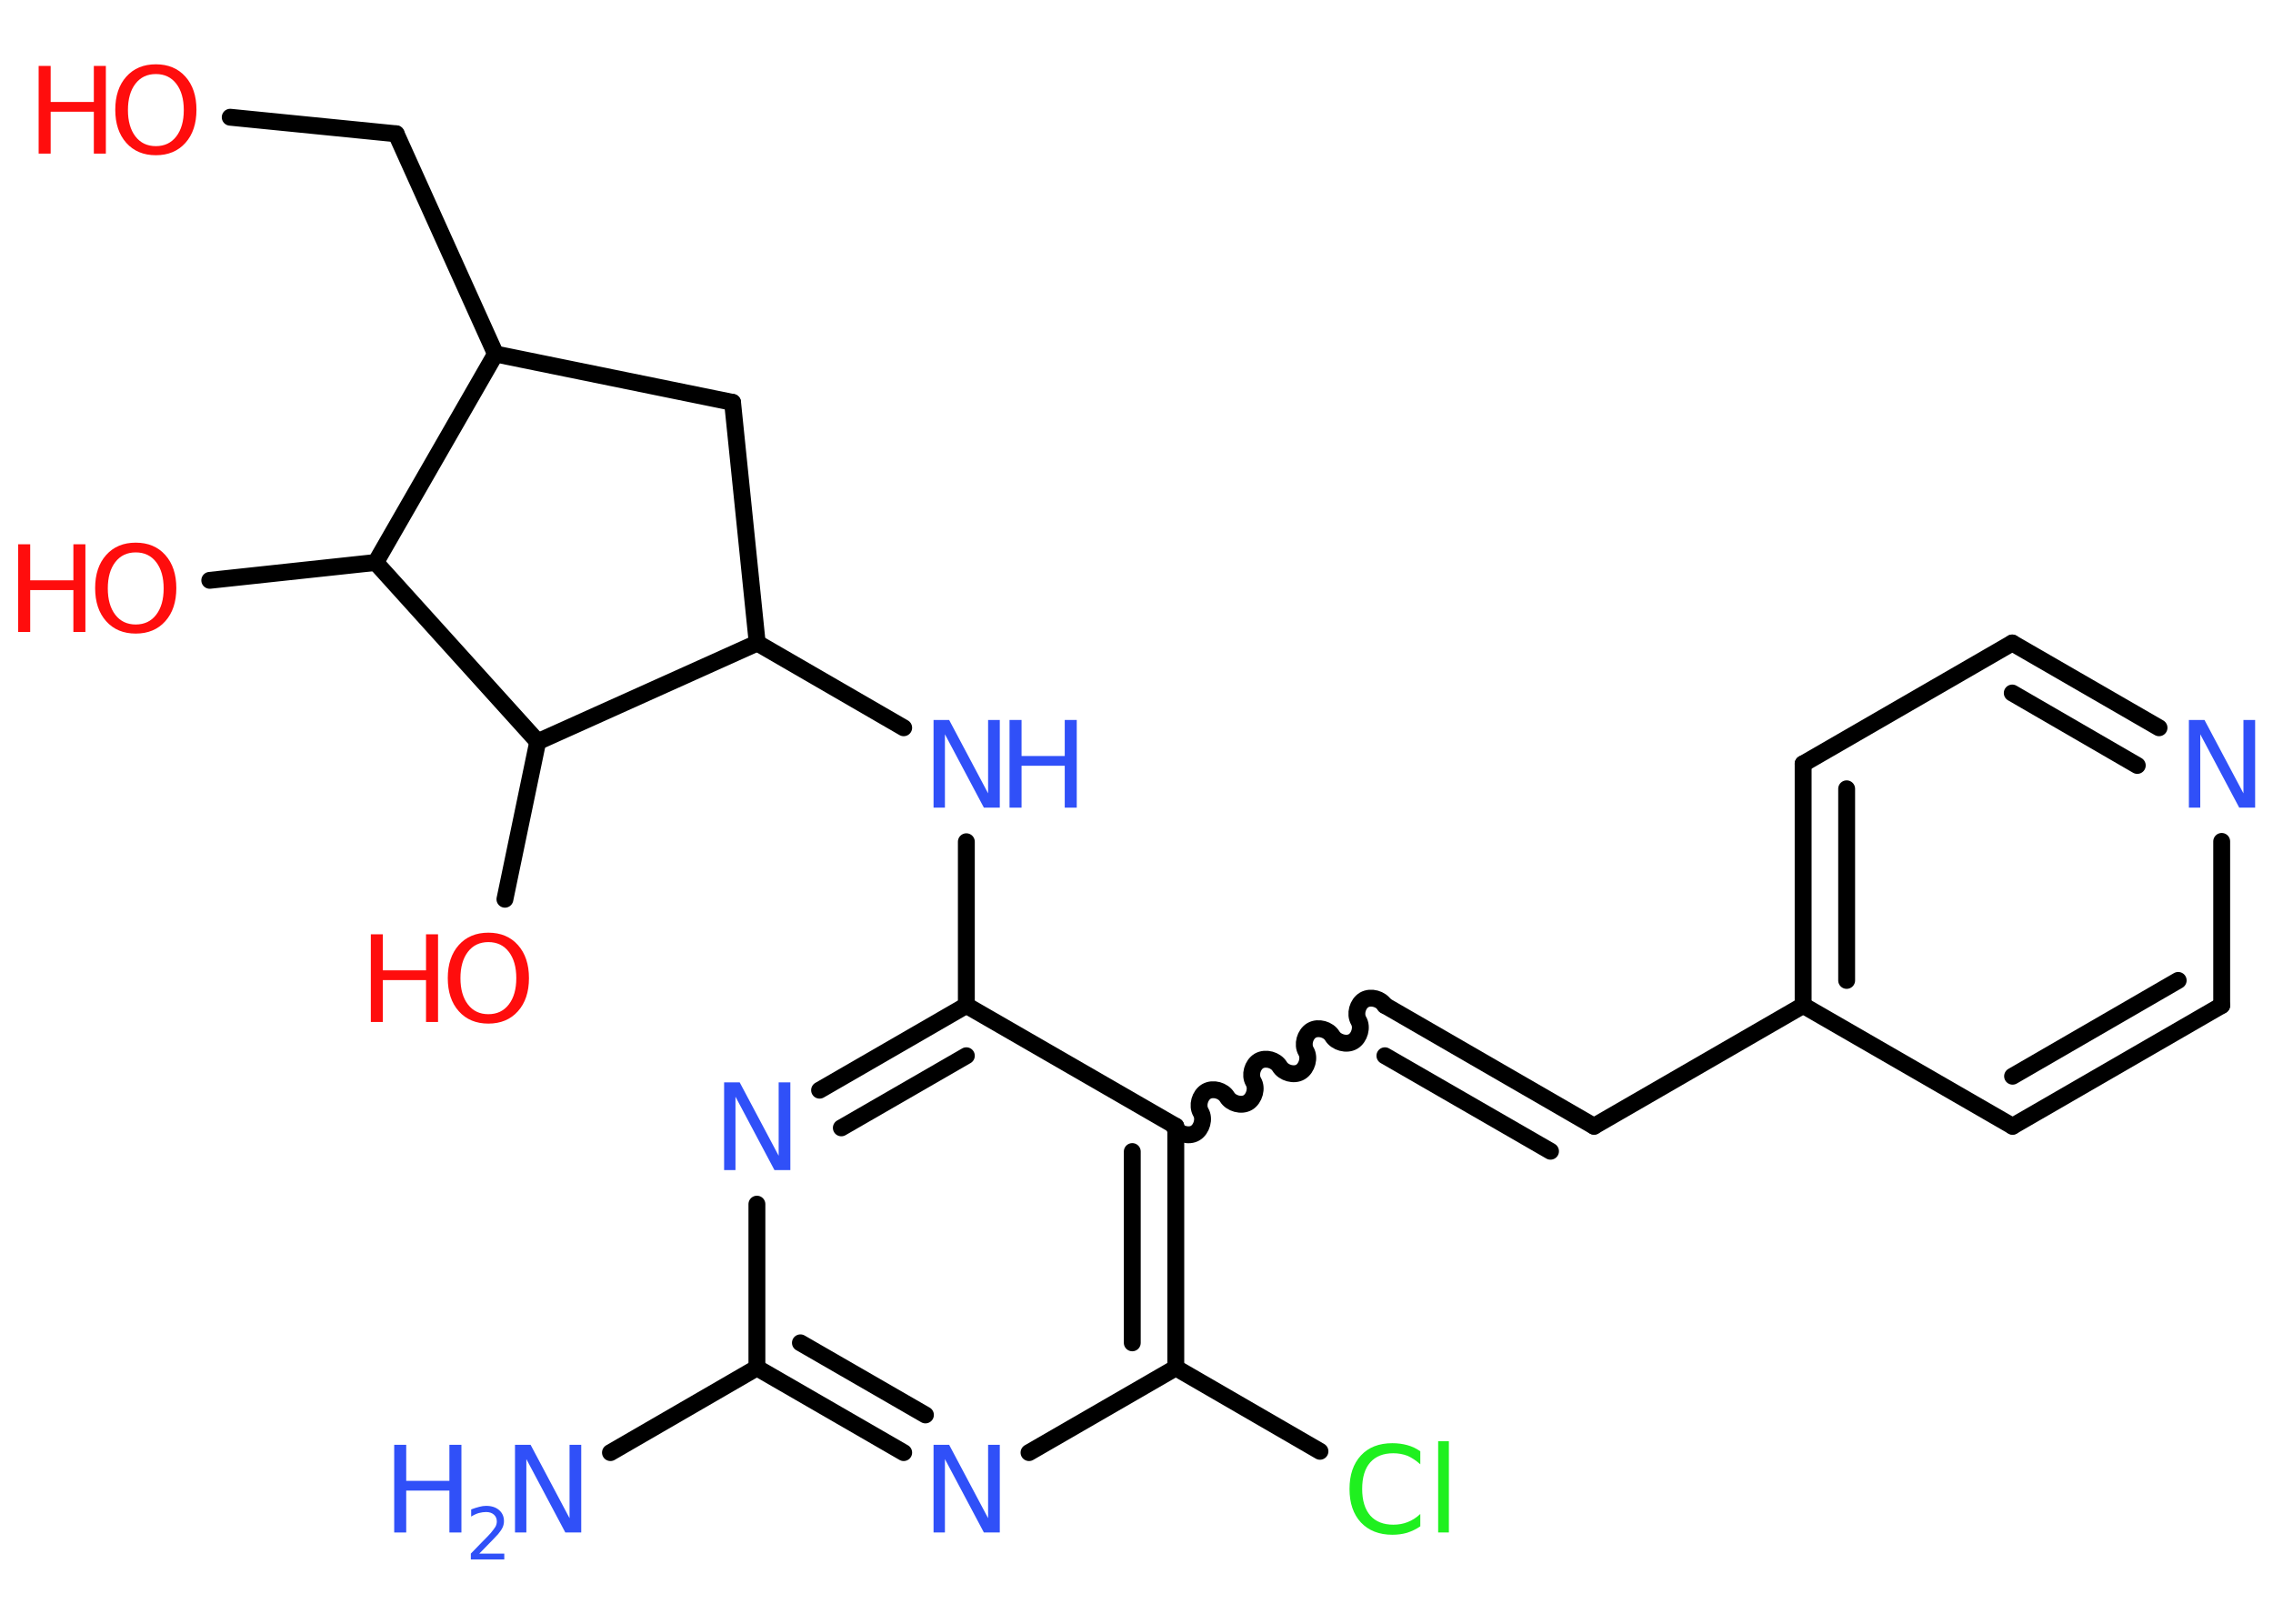 <?xml version='1.0' encoding='UTF-8'?>
<!DOCTYPE svg PUBLIC "-//W3C//DTD SVG 1.1//EN" "http://www.w3.org/Graphics/SVG/1.1/DTD/svg11.dtd">
<svg version='1.2' xmlns='http://www.w3.org/2000/svg' xmlns:xlink='http://www.w3.org/1999/xlink' width='70.0mm' height='50.0mm' viewBox='0 0 70.0 50.0'>
  <desc>Generated by the Chemistry Development Kit (http://github.com/cdk)</desc>
  <g stroke-linecap='round' stroke-linejoin='round' stroke='#000000' stroke-width='.52' fill='#3050F8'>
    <rect x='.0' y='.0' width='70.0' height='50.0' fill='#FFFFFF' stroke='none'/>
    <g id='mol1' class='mol'>
      <line id='mol1bnd1' class='bond' x1='18.8' y1='44.73' x2='23.31' y2='42.12'/>
      <g id='mol1bnd2' class='bond'>
        <line x1='23.31' y1='42.12' x2='27.83' y2='44.73'/>
        <line x1='24.65' y1='41.35' x2='28.5' y2='43.57'/>
      </g>
      <line id='mol1bnd3' class='bond' x1='31.69' y1='44.73' x2='36.21' y2='42.12'/>
      <line id='mol1bnd4' class='bond' x1='36.21' y1='42.12' x2='40.65' y2='44.69'/>
      <g id='mol1bnd5' class='bond'>
        <line x1='36.21' y1='42.12' x2='36.21' y2='34.68'/>
        <line x1='34.87' y1='41.35' x2='34.87' y2='35.46'/>
      </g>
      <path id='mol1bnd6' class='bond' d='M42.65 30.96c-.12 -.2 -.43 -.29 -.64 -.17c-.2 .12 -.29 .43 -.17 .64c.12 .2 .03 .52 -.17 .64c-.2 .12 -.52 .03 -.64 -.17c-.12 -.2 -.43 -.29 -.64 -.17c-.2 .12 -.29 .43 -.17 .64c.12 .2 .03 .52 -.17 .64c-.2 .12 -.52 .03 -.64 -.17c-.12 -.2 -.43 -.29 -.64 -.17c-.2 .12 -.29 .43 -.17 .64c.12 .2 .03 .52 -.17 .64c-.2 .12 -.52 .03 -.64 -.17c-.12 -.2 -.43 -.29 -.64 -.17c-.2 .12 -.29 .43 -.17 .64c.12 .2 .03 .52 -.17 .64c-.2 .12 -.52 .03 -.64 -.17' fill='none' stroke='#000000' stroke-width='.52'/>
      <g id='mol1bnd7' class='bond'>
        <line x1='42.65' y1='30.96' x2='49.09' y2='34.68'/>
        <line x1='42.65' y1='32.51' x2='47.75' y2='35.45'/>
      </g>
      <line id='mol1bnd8' class='bond' x1='49.09' y1='34.68' x2='55.53' y2='30.96'/>
      <g id='mol1bnd9' class='bond'>
        <line x1='55.53' y1='23.52' x2='55.53' y2='30.96'/>
        <line x1='56.87' y1='24.29' x2='56.87' y2='30.19'/>
      </g>
      <line id='mol1bnd10' class='bond' x1='55.53' y1='23.52' x2='61.97' y2='19.8'/>
      <g id='mol1bnd11' class='bond'>
        <line x1='66.49' y1='22.41' x2='61.97' y2='19.8'/>
        <line x1='65.82' y1='23.57' x2='61.97' y2='21.34'/>
      </g>
      <line id='mol1bnd12' class='bond' x1='68.42' y1='25.91' x2='68.42' y2='30.96'/>
      <g id='mol1bnd13' class='bond'>
        <line x1='61.98' y1='34.68' x2='68.42' y2='30.96'/>
        <line x1='61.98' y1='33.14' x2='67.08' y2='30.19'/>
      </g>
      <line id='mol1bnd14' class='bond' x1='55.53' y1='30.96' x2='61.98' y2='34.68'/>
      <line id='mol1bnd15' class='bond' x1='36.21' y1='34.68' x2='29.76' y2='30.96'/>
      <line id='mol1bnd16' class='bond' x1='29.76' y1='30.96' x2='29.76' y2='25.92'/>
      <line id='mol1bnd17' class='bond' x1='27.83' y1='22.41' x2='23.32' y2='19.8'/>
      <line id='mol1bnd18' class='bond' x1='23.32' y1='19.8' x2='22.56' y2='12.39'/>
      <line id='mol1bnd19' class='bond' x1='22.56' y1='12.39' x2='15.26' y2='10.9'/>
      <line id='mol1bnd20' class='bond' x1='15.26' y1='10.9' x2='12.2' y2='4.12'/>
      <line id='mol1bnd21' class='bond' x1='12.2' y1='4.12' x2='7.09' y2='3.61'/>
      <line id='mol1bnd22' class='bond' x1='15.26' y1='10.9' x2='11.57' y2='17.32'/>
      <line id='mol1bnd23' class='bond' x1='11.57' y1='17.32' x2='6.46' y2='17.87'/>
      <line id='mol1bnd24' class='bond' x1='11.57' y1='17.32' x2='16.56' y2='22.84'/>
      <line id='mol1bnd25' class='bond' x1='23.32' y1='19.8' x2='16.56' y2='22.84'/>
      <line id='mol1bnd26' class='bond' x1='16.56' y1='22.84' x2='15.55' y2='27.69'/>
      <g id='mol1bnd27' class='bond'>
        <line x1='29.76' y1='30.96' x2='25.24' y2='33.57'/>
        <line x1='29.76' y1='32.51' x2='25.91' y2='34.73'/>
      </g>
      <line id='mol1bnd28' class='bond' x1='23.31' y1='42.12' x2='23.31' y2='37.08'/>
      <g id='mol1atm1' class='atom'>
        <path d='M15.85 44.49h.49l1.2 2.26v-2.26h.36v2.7h-.49l-1.2 -2.26v2.26h-.35v-2.7z' stroke='none'/>
        <path d='M12.14 44.49h.37v1.11h1.33v-1.11h.37v2.7h-.37v-1.29h-1.33v1.29h-.37v-2.7z' stroke='none'/>
        <path d='M14.77 47.84h.76v.18h-1.03v-.18q.13 -.13 .34 -.35q.22 -.22 .27 -.28q.1 -.12 .15 -.2q.04 -.08 .04 -.16q.0 -.13 -.09 -.21q-.09 -.08 -.24 -.08q-.1 .0 -.22 .03q-.11 .03 -.24 .11v-.22q.13 -.05 .25 -.08q.11 -.03 .21 -.03q.25 .0 .4 .13q.15 .13 .15 .34q.0 .1 -.04 .19q-.04 .09 -.14 .21q-.03 .03 -.17 .18q-.15 .15 -.41 .42z' stroke='none'/>
      </g>
      <path id='mol1atm3' class='atom' d='M28.74 44.49h.49l1.2 2.26v-2.26h.36v2.7h-.49l-1.2 -2.26v2.26h-.35v-2.7z' stroke='none'/>
      <path id='mol1atm5' class='atom' d='M43.74 44.7v.39q-.19 -.17 -.39 -.26q-.21 -.08 -.44 -.08q-.46 .0 -.71 .28q-.25 .28 -.25 .82q.0 .53 .25 .82q.25 .28 .71 .28q.24 .0 .44 -.08q.21 -.08 .39 -.25v.38q-.19 .13 -.41 .2q-.21 .06 -.45 .06q-.61 .0 -.97 -.38q-.35 -.38 -.35 -1.03q.0 -.65 .35 -1.03q.35 -.38 .97 -.38q.24 .0 .46 .06q.22 .06 .4 .19zM44.29 44.38h.33v2.81h-.33v-2.81z' stroke='none' fill='#1FF01F'/>
      <path id='mol1atm12' class='atom' d='M67.4 22.17h.49l1.2 2.26v-2.26h.36v2.7h-.49l-1.2 -2.26v2.26h-.35v-2.7z' stroke='none'/>
      <g id='mol1atm16' class='atom'>
        <path d='M28.74 22.17h.49l1.2 2.26v-2.26h.36v2.7h-.49l-1.2 -2.26v2.26h-.35v-2.7z' stroke='none'/>
        <path d='M31.09 22.17h.37v1.11h1.33v-1.11h.37v2.7h-.37v-1.29h-1.33v1.29h-.37v-2.7z' stroke='none'/>
      </g>
      <g id='mol1atm21' class='atom'>
        <path d='M4.8 2.28q-.4 .0 -.63 .3q-.23 .3 -.23 .81q.0 .51 .23 .81q.23 .3 .63 .3q.4 .0 .63 -.3q.23 -.3 .23 -.81q.0 -.51 -.23 -.81q-.23 -.3 -.63 -.3zM4.8 1.98q.57 .0 .91 .38q.34 .38 .34 1.02q.0 .64 -.34 1.02q-.34 .38 -.91 .38q-.57 .0 -.91 -.38q-.34 -.38 -.34 -1.02q.0 -.64 .34 -1.02q.34 -.38 .91 -.38z' stroke='none' fill='#FF0D0D'/>
        <path d='M1.19 2.03h.37v1.11h1.33v-1.11h.37v2.7h-.37v-1.29h-1.33v1.29h-.37v-2.7z' stroke='none' fill='#FF0D0D'/>
      </g>
      <g id='mol1atm23' class='atom'>
        <path d='M4.18 17.01q-.4 .0 -.63 .3q-.23 .3 -.23 .81q.0 .51 .23 .81q.23 .3 .63 .3q.4 .0 .63 -.3q.23 -.3 .23 -.81q.0 -.51 -.23 -.81q-.23 -.3 -.63 -.3zM4.18 16.71q.57 .0 .91 .38q.34 .38 .34 1.02q.0 .64 -.34 1.02q-.34 .38 -.91 .38q-.57 .0 -.91 -.38q-.34 -.38 -.34 -1.02q.0 -.64 .34 -1.02q.34 -.38 .91 -.38z' stroke='none' fill='#FF0D0D'/>
        <path d='M.56 16.76h.37v1.11h1.33v-1.11h.37v2.7h-.37v-1.29h-1.33v1.29h-.37v-2.7z' stroke='none' fill='#FF0D0D'/>
      </g>
      <g id='mol1atm25' class='atom'>
        <path d='M15.04 29.01q-.4 .0 -.63 .3q-.23 .3 -.23 .81q.0 .51 .23 .81q.23 .3 .63 .3q.4 .0 .63 -.3q.23 -.3 .23 -.81q.0 -.51 -.23 -.81q-.23 -.3 -.63 -.3zM15.04 28.72q.57 .0 .91 .38q.34 .38 .34 1.02q.0 .64 -.34 1.02q-.34 .38 -.91 .38q-.57 .0 -.91 -.38q-.34 -.38 -.34 -1.02q.0 -.64 .34 -1.02q.34 -.38 .91 -.38z' stroke='none' fill='#FF0D0D'/>
        <path d='M11.42 28.77h.37v1.11h1.33v-1.11h.37v2.7h-.37v-1.29h-1.33v1.29h-.37v-2.7z' stroke='none' fill='#FF0D0D'/>
      </g>
      <path id='mol1atm26' class='atom' d='M22.29 33.33h.49l1.2 2.26v-2.26h.36v2.7h-.49l-1.2 -2.26v2.26h-.35v-2.7z' stroke='none'/>
    </g>
  </g>
</svg>
